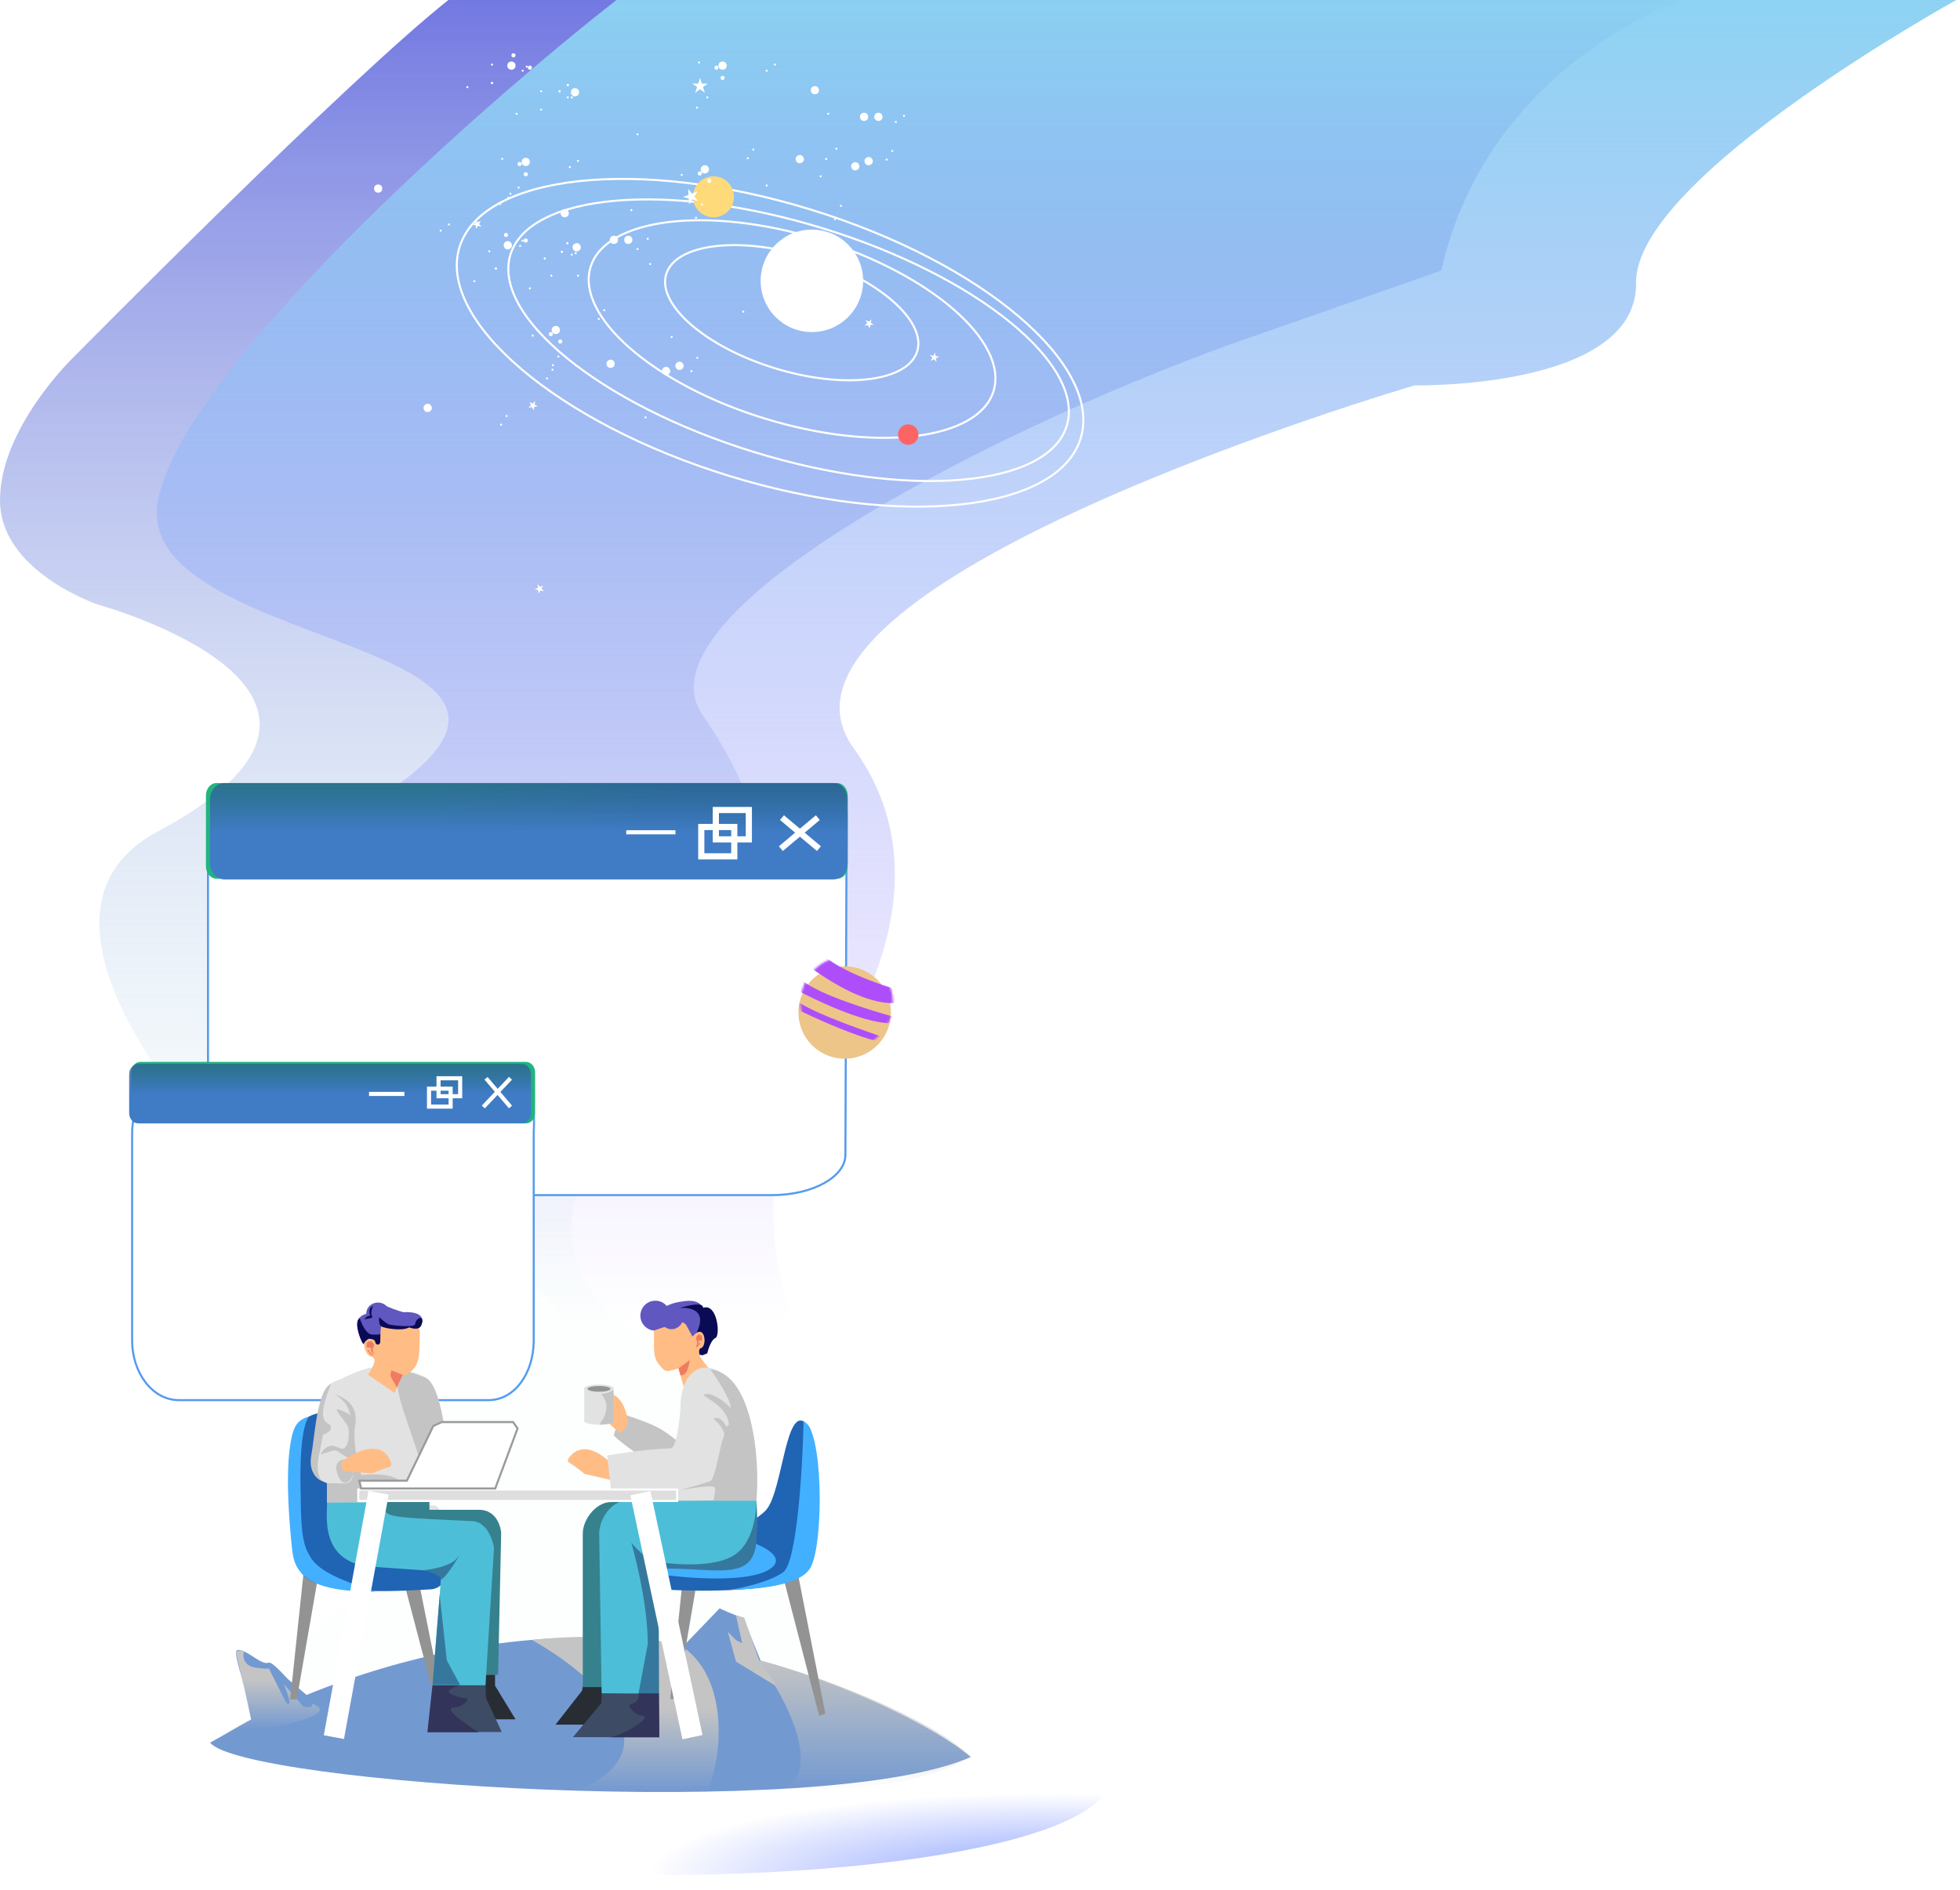 <svg width="956" height="922" viewBox="0 0 956 922" fill="none" xmlns="http://www.w3.org/2000/svg">
<g clip-path="url(#clip0)">
<path d="M176.06 627.175C74.428 541.418 7.882 442.533 76.602 405.816C203.957 337.77 48 295 48 295C48 295 -0 279 2.89401e-09 244C0 209 35.258 174.869 35.258 174.869C35.258 174.869 170.717 37.529 219.97 -1H239.503L628 -1L823 -1C823 -1 726 30 703 132L600 168C479 212 308.879 300.314 342.79 349.002C428.65 472.278 305.856 542.49 305.856 542.49C296.843 549.994 249.528 604.128 305.856 648.614C362.184 693.1 385.798 800.113 403.452 819.999H127.452C134.211 810.565 277.692 712.932 176.06 627.175Z" fill="url(#paint0_linear)"/>
<path d="M77.248 243.084C91.217 178.994 232.305 53.299 301.961 -1H321.493L464.366 -1H956C956 -1 797.316 86 798 138C798.684 190 690 188 690 188C690 188 358.233 285 416.394 365C474.555 445 387.843 540.571 387.843 540.571C378.831 548.048 369.32 604.64 387.843 646.32C406.366 688 398.741 802.184 416.394 822H158.599C165.358 812.6 359.68 710.41 258.053 624.956C156.425 539.503 89.882 440.966 158.599 404.378C337.15 309.311 59.788 323.197 77.248 243.084Z" fill="url(#paint1_linear)"/>
<ellipse rx="256.949" ry="53.965" transform="matrix(1 0.03 -0.043 0.999 284.165 860.247)" fill="url(#paint2_angular)"/>
<ellipse rx="212.33" ry="33.785" transform="matrix(1 0.03 -0.043 0.999 284.521 849.512)" fill="white"/>
<path d="M473.5 857.077C401.5 889.077 117.788 869.915 102.5 850.077C106.448 848.024 118.589 840.714 122.5 838.818L118.965 821.782C116.563 813.709 114.178 805.686 115.5 805.077C119.184 803.379 127.351 812.641 131 811.077C132.355 810.496 136.403 814.817 140.412 819.082L149.5 826.81C174.642 816.63 198.876 809.607 222 805.14C227.85 804.01 233.629 803.043 239.333 802.23C245.476 801.355 251.533 800.659 257.5 800.128C285.057 797.679 310.691 798.778 334 802.23L351 784.577C351 784.577 358.421 788.116 362.5 789.077L371 810.061C411.493 821.315 455.815 841.908 473.5 857.077Z" fill="#7399D1"/>
<path d="M119 805.577C118.333 807.911 118.6 812.777 125 813.577C129.267 814.111 130.807 814.081 131.163 813.903L131 813.577C131.222 813.689 131.341 813.814 131.163 813.903L138.5 828.577C139 829.744 140.2 831.877 141 831.077C141.8 830.277 139.667 824.411 138.5 821.577L148 832.577C149.833 832.911 153.2 833.077 152 831.077C156.333 832.244 160.8 835.677 144 840.077C123 845.577 113 844.077 116.5 842.077C119.3 840.477 121.667 839.077 122.5 838.577L115 805.577C115.833 805.244 117.8 804.777 119 805.577Z" fill="url(#paint3_linear)"/>
<path d="M362 801.577L359 788.077L363 789.077L370.5 810.577L379.5 823.077L359 810.577L355 796.077L359 800.077L362 801.577Z" fill="#C4C4C4"/>
<path d="M378.952 873.19C403.752 868.547 383.542 826.676 369 809.577C409.8 819.977 460.5 842.577 473.5 857.077C438.848 876.064 401.343 871.168 378.952 873.19C377.886 873.389 376.736 873.52 375.5 873.577C376.606 873.425 377.757 873.298 378.952 873.19Z" fill="url(#paint4_linear)"/>
<path d="M281 873.577C332.6 852.777 287 815.5 259.5 800C290.3 796.4 321.667 800.077 331 802.077C355.8 816.877 352.667 856.577 345 874.077C326 874.077 291.833 874.744 281 873.577Z" fill="url(#paint5_linear)"/>
<circle cx="249.452" cy="32" r="2" fill="white"/>
<circle cx="275.452" cy="104" r="2" fill="white"/>
<circle cx="299.452" cy="117" r="2" fill="white"/>
<circle cx="397.452" cy="44" r="2" fill="white"/>
<circle cx="421.452" cy="57" r="2" fill="white"/>
<circle r="0.5" transform="matrix(-1 0 0 1 239.952 40.5)" fill="white"/>
<circle r="0.5" transform="matrix(-1 0 0 1 263.952 53.5)" fill="white"/>
<circle r="0.5" transform="matrix(-1 0 0 1 256.952 32.5)" fill="white"/>
<circle r="0.5" transform="matrix(-1 0 0 1 280.952 45.5)" fill="white"/>
<circle r="0.5" transform="matrix(-1 0 0 1 254.952 34.5)" fill="white"/>
<circle r="0.5" transform="matrix(-1 0 0 1 278.952 47.5)" fill="white"/>
<circle r="0.5" transform="matrix(-1 0 0 1 239.952 31.5)" fill="white"/>
<circle r="0.5" transform="matrix(-1 0 0 1 263.952 44.5)" fill="white"/>
<circle r="0.5" transform="matrix(-1 0 0 1 227.952 42.5)" fill="white"/>
<circle r="0.5" transform="matrix(-1 0 0 1 251.952 55.5)" fill="white"/>
<circle r="0.5" transform="matrix(-1 0 0 1 276.952 41.5)" fill="white"/>
<circle r="0.5" transform="matrix(-1 0 0 1 276.952 47.5)" fill="white"/>
<circle r="0.5" transform="matrix(-1 0 0 1 272.952 44.5)" fill="white"/>
<circle r="1" transform="matrix(-1 0 0 1 250.452 27)" fill="white"/>
<circle r="1" transform="matrix(-1 0 0 1 258.452 33)" fill="white"/>
<circle r="1" transform="matrix(-1 0 0 1 349.452 33)" fill="white"/>
<circle r="1" transform="matrix(-1 0 0 1 253.452 80)" fill="white"/>
<circle r="1" transform="matrix(-1 0 0 1 352.452 38)" fill="white"/>
<circle r="1" transform="matrix(-1 0 0 1 256.452 85)" fill="white"/>
<circle cx="280.452" cy="45" r="2" fill="white"/>
<circle cx="306.452" cy="117" r="2" fill="white"/>
<circle cx="428.452" cy="57" r="2" fill="white"/>
<circle cx="184.452" cy="92" r="2" fill="white"/>
<circle cx="352.452" cy="32" r="2" fill="white"/>
<circle cx="256.452" cy="79" r="2" fill="white"/>
<circle r="0.5" transform="matrix(-1 0 0 1 340.952 30.5)" fill="white"/>
<circle r="0.5" transform="matrix(-1 0 0 1 403.952 55.5)" fill="white"/>
<circle r="0.5" transform="matrix(-1 0 0 1 244.952 77.5)" fill="white"/>
<circle r="0.5" transform="matrix(-1 0 0 1 307.952 102.5)" fill="white"/>
<circle r="0.5" transform="matrix(-1 0 0 1 377.952 31.5)" fill="white"/>
<circle r="0.5" transform="matrix(-1 0 0 1 440.952 56.5)" fill="white"/>
<circle r="0.5" transform="matrix(-1 0 0 1 281.952 78.5)" fill="white"/>
<circle r="0.5" transform="matrix(-1 0 0 1 252.952 91.5)" fill="white"/>
<circle r="0.5" transform="matrix(-1 0 0 1 247.952 96.5)" fill="white"/>
<circle r="0.5" transform="matrix(-1 0 0 1 218.952 109.5)" fill="white"/>
<circle r="0.5" transform="matrix(-1 0 0 1 344.952 103.5)" fill="white"/>
<circle r="0.5" transform="matrix(-1 0 0 1 315.952 116.5)" fill="white"/>
<circle r="0.5" transform="matrix(-1 0 0 1 310.952 121.5)" fill="white"/>
<circle r="0.5" transform="matrix(-1 0 0 1 281.952 134.5)" fill="white"/>
<circle r="0.5" transform="matrix(-1 0 0 1 373.952 34.5)" fill="white"/>
<circle r="0.5" transform="matrix(-1 0 0 1 344.952 47.5)" fill="white"/>
<circle r="0.5" transform="matrix(-1 0 0 1 339.952 52.5)" fill="white"/>
<circle r="0.5" transform="matrix(-1 0 0 1 310.952 65.5)" fill="white"/>
<circle r="0.5" transform="matrix(-1 0 0 1 436.952 59.5)" fill="white"/>
<circle r="0.5" transform="matrix(-1 0 0 1 407.952 72.5)" fill="white"/>
<circle r="0.5" transform="matrix(-1 0 0 1 402.952 77.5)" fill="white"/>
<circle r="0.5" transform="matrix(-1 0 0 1 373.952 90.5)" fill="white"/>
<circle r="0.5" transform="matrix(-1 0 0 1 277.952 81.5)" fill="white"/>
<circle r="0.5" transform="matrix(-1 0 0 1 248.952 94.5)" fill="white"/>
<circle r="0.5" transform="matrix(-1 0 0 1 243.952 99.5)" fill="white"/>
<circle r="0.5" transform="matrix(-1 0 0 1 214.952 112.5)" fill="white"/>
<path d="M341.452 38L342.35 40.764H345.256L342.905 42.472L343.803 45.236L341.452 43.528L339.101 45.236L339.999 42.472L337.648 40.764H340.554L341.452 38Z" fill="white"/>
<path d="M425.095 155.753L424.728 157.482L426.259 158.366L424.501 158.55L424.133 160.279L423.414 158.665L421.656 158.849L422.97 157.666L422.251 156.052L423.782 156.935L425.095 155.753Z" fill="white"/>
<path d="M231.795 107.097L232.973 108.415L234.59 107.703L233.7 109.23L234.878 110.548L233.151 110.174L232.261 111.702L232.083 109.943L230.355 109.569L231.973 108.856L231.795 107.097Z" fill="white"/>
<circle r="0.5" transform="matrix(-1 0 0 1 239.952 40.5)" fill="white"/>
<circle r="0.5" transform="matrix(-1 0 0 1 276.952 41.5)" fill="white"/>
<circle r="0.5" transform="matrix(-1 0 0 1 272.952 44.5)" fill="white"/>
<path d="M376.452 583H138.252C118.452 583 101.452 574.261 101.452 563.446V396.5C101.452 385.685 123.152 384 142.952 384L368.452 384C388.252 384 412.952 385.685 412.952 396.5L412.352 563.446C412.252 574.206 396.252 583 376.452 583Z" fill="white" stroke="#549BEF" stroke-miterlimit="10"/>
<path d="M408.471 428.62H105.529C102.742 428.62 100.452 425.899 100.452 422.586V388.035C100.452 384.722 102.742 382 105.529 382H408.372C411.159 382 413.449 384.722 413.449 388.035V422.468C413.549 425.899 411.259 428.62 408.471 428.62Z" fill="#20B47F"/>
<path d="M407.535 428.62H108.465C105.713 428.62 103.452 425.899 103.452 422.586V388.035C103.452 384.722 105.713 382 108.465 382H407.437C410.189 382 412.449 384.722 412.449 388.035V422.468C412.547 425.899 410.287 428.62 407.535 428.62Z" fill="url(#paint6_linear)"/>
<path d="M406.438 429H109.466C105.614 429 102.452 425.376 102.452 420.959V390.041C102.452 385.624 105.614 382 109.466 382H406.438C410.291 382 413.452 385.624 413.452 390.041V420.959C413.452 425.489 410.291 429 406.438 429Z" fill="url(#paint7_linear)" style="mix-blend-mode:lighten"/>
<path d="M358.152 403.417H342.052V417.734H358.152V403.417Z" stroke="white" stroke-width="3" stroke-miterlimit="10"/>
<path d="M365.252 395.134H349.152V409.451H365.252V395.134Z" stroke="white" stroke-width="3" stroke-miterlimit="10"/>
<line x1="305.452" y1="406" x2="329.452" y2="406" stroke="white" stroke-width="2"/>
<line x1="380.871" y1="413.98" x2="398.9" y2="398.851" stroke="white" stroke-width="3"/>
<line x1="381.416" y1="398.851" x2="399.446" y2="413.979" stroke="white" stroke-width="3"/>
<g filter="url(#filter0_d)">
<path d="M238.335 679H87.163C74.602 679 64.452 665.995 64.452 649.901V548.868C64.452 532.774 74.602 522.169 87.163 522.169H162.749H238.335C250.895 522.169 261.768 516.568 260.323 548.868C260.323 548.868 260.323 633.807 260.323 649.901C260.323 665.995 250.895 679 238.335 679Z" fill="white" stroke="#549BEF" stroke-miterlimit="10"/>
<path d="M256.557 544H68.443C66.002 544 64 541.687 64 538.867V519.133C64 516.313 66.002 514 68.443 514H256.557C258.997 514 261 516.313 261 519.133V538.867C261 541.759 258.997 544 256.557 544Z" fill="#20B47F"/>
<path d="M254.579 544H67.421C64.992 544 63 541.764 63 539.039V519.961C63 517.236 64.992 515 67.421 515H254.579C257.008 515 259 517.236 259 519.961V539.039C259 541.834 257.008 544 254.579 544Z" fill="url(#paint8_linear)" style="mix-blend-mode:lighten"/>
<path d="M237.058 522L249 536" stroke="white" stroke-width="2" stroke-miterlimit="10"/>
<path d="M249.001 522L235.731 536" stroke="white" stroke-width="2" stroke-miterlimit="10"/>
<path d="M180 529.637H197.25" stroke="white" stroke-width="2" stroke-miterlimit="10"/>
<path d="M224.446 522H213.904V530.751H224.446V522Z" stroke="white" stroke-width="2" stroke-miterlimit="10"/>
<path d="M219.797 527.062H209.256V535.814H219.797V527.062Z" stroke="white" stroke-width="2" stroke-miterlimit="10"/>
</g>
<path d="M333.352 767L326.952 828.8H330.152L340.452 768.4L333.352 767Z" fill="#939393"/>
<path d="M381.952 769.101L399.552 837.001L402.552 835.901L389.252 768.101L381.952 769.101Z" fill="#939393"/>
<path d="M394.352 695.6C395.052 696.5 395.552 697.6 395.652 698.8C397.052 708.2 403.452 755.6 393.452 766.7C383.652 777.5 338.852 776.1 327.852 775.6C325.452 775.5 323.152 774.1 322.152 771.9C321.452 770.5 321.252 768.7 322.352 766.7C325.152 761.5 364.852 746.3 373.652 736.6C382.052 727.2 383.252 681.6 394.352 695.6Z" fill="#2064B4"/>
<path d="M374.954 765.745C385.593 759.313 369.446 752.642 360.042 750.111C316.84 748.681 316.517 761.427 321.756 767.979C335.056 769.914 364.314 772.178 374.954 765.745Z" fill="#42B0FF"/>
<path d="M381.952 767C388.752 762.2 391.452 716 391.952 693.5C401.452 696 402 752 395.452 764.5C390.452 774.045 367.285 775.333 355.952 775.5C361.785 774.667 375.152 771.8 381.952 767Z" fill="#42B0FF"/>
<path d="M319.652 649.1C323.683 649.1 326.952 645.832 326.952 641.8C326.952 637.768 323.683 634.5 319.652 634.5C315.62 634.5 312.352 637.768 312.352 641.8C312.352 645.832 315.62 649.1 319.652 649.1Z" fill="#6057C0"/>
<path d="M342.652 638.1C342.652 638.1 341.952 633.7 333.952 634.7C325.952 635.7 326.752 637 319.552 639.1C315.652 640.3 312.252 650.4 333.052 647.2C333.052 647.2 336.252 654.7 338.052 654.4C339.852 654.1 339.652 661.6 339.652 661.6L344.052 660.2C344.052 660.2 344.752 654.7 347.652 653C350.552 651.3 349.552 635.4 342.652 638.1Z" fill="#6057C0"/>
<path d="M338.952 651.688C347.452 636.5 331.952 638 331.452 638C340.952 635.313 342.952 636.334 342.952 638.001C349.952 635.501 351.452 651.688 348.952 652.688C346.952 653.488 345.452 658.022 344.952 660.188L342.452 661.188C340.619 660.355 336.108 656.771 338.952 651.688Z" fill="#0B0A54"/>
<path d="M324.452 647.2L318.952 649C319.252 656.3 318.052 661.5 321.352 665.5C324.752 669.5 324.452 669.5 330.952 667.5L334.052 678.5L346.852 668.8C346.852 668.8 342.152 663.3 341.252 661.4C341.252 661.4 340.452 658 341.752 657.7C345.152 657 344.052 644.6 337.752 652L335.152 647.2C333.352 642.6 326.752 646.1 324.452 647.2Z" fill="#FFBC85"/>
<path d="M336.452 663.5L330.952 667.5L331.952 671C331.952 671 333.952 671 334.952 669C335.952 667 336.452 663.5 336.452 663.5Z" fill="#F07B61"/>
<path d="M327.552 648.4C330.645 648.4 333.152 645.893 333.152 642.8C333.152 639.707 330.645 637.2 327.552 637.2C324.459 637.2 321.952 639.707 321.952 642.8C321.952 645.893 324.459 648.4 327.552 648.4Z" fill="#6057C0"/>
<path d="M342.349 651.706C341.031 650.565 340.289 650.755 339.465 652.657C339.465 654.084 340.701 654.084 339.465 656.938C339.281 657.363 341.113 655.511 340.701 654.56C340.372 653.799 341.113 653.926 341.937 654.084C342.761 654.084 342.349 652.023 342.349 651.706Z" fill="#F07B61"/>
<path d="M341.452 655C341.052 655.667 340.092 657 339.452 657" stroke="#F07B61" stroke-width="0.5"/>
<path d="M299.352 700.2L302.652 689.5C302.652 689.5 317.052 693.7 323.352 697.8C329.652 701.9 335.352 707.2 335.352 707.2L321.252 716.4C321.252 716.4 302.652 704.1 299.352 700.2Z" fill="#C4C4C4"/>
<path d="M306.252 694.399C306.452 693.899 305.052 678.599 294.752 679.799C294.752 679.799 288.952 680.999 290.052 683.099C291.152 685.099 292.952 690.699 292.952 690.699L302.252 699.099C302.252 699.099 305.352 696.999 306.252 694.399Z" fill="#FFBC85"/>
<path d="M299.252 677.2H284.952V693.2H299.252V677.2Z" fill="#E2E2E2"/>
<path d="M300.952 717.1C300.552 716.6 289.652 702.5 280.252 708.4C280.252 708.4 275.252 712.2 277.652 713.5C280.052 714.8 285.152 719 285.152 719L299.452 722.3C299.352 722.3 303.152 719.5 300.952 717.1Z" fill="#FFBC85"/>
<path d="M368.751 732.9H345.101H321.451C323.251 731.9 324.151 730.5 326.951 728.3C316.251 727.3 298.051 726.9 298.051 726.9L296.151 710C296.151 710 312.951 707 326.951 706.5C330.251 707.5 332.051 687.8 331.951 685.5C331.951 673.1 339.651 661.1 353.551 670.5C372.451 683.4 368.751 732.9 368.751 732.9Z" fill="#E2E2E2"/>
<path d="M292.152 679C296.129 679 299.352 678.194 299.352 677.2C299.352 676.206 296.129 675.4 292.152 675.4C288.176 675.4 284.952 676.206 284.952 677.2C284.952 678.194 288.176 679 292.152 679Z" fill="#E2E2E2"/>
<path d="M292.152 678.9C295.245 678.9 297.752 678.273 297.752 677.5C297.752 676.726 295.245 676.1 292.152 676.1C289.059 676.1 286.552 676.726 286.552 677.5C286.552 678.273 289.059 678.9 292.152 678.9Z" fill="#939393"/>
<path d="M292.152 695C296.129 695 299.352 694.194 299.352 693.2C299.352 692.206 296.129 691.4 292.152 691.4C288.176 691.4 284.952 692.206 284.952 693.2C284.952 694.194 288.176 695 292.152 695Z" fill="#E2E2E2"/>
<path d="M312.452 809.7L320.352 841.3H270.952L283.852 824.8L286.652 812.3L312.452 809.7Z" fill="#272D33"/>
<path d="M320.952 815.8L321.552 847.4H279.452L293.252 830.9L294.052 818.5L320.952 815.8Z" fill="#3D4B65"/>
<path d="M366.252 752C364.452 770.1 328.252 763.7 315.652 762.8C311.752 762.5 308.552 766.1 309.152 770.1L316.952 823H284.252V748.3C284.252 747.2 284.352 746.1 284.652 745C286.252 738.6 292.052 732.7 298.052 732.7L350.052 732.2L366.152 732.7C366.252 733.1 367.152 742.7 366.252 752Z" fill="#36818E"/>
<path d="M368.652 752.2C366.952 771 348.552 764.6 325.452 764.8C321.752 764.8 319.352 766.2 321.052 770.3V826.2L293.452 826L292.252 748.4C292.252 747.2 292.352 746.1 292.652 744.9C294.152 738.2 299.552 732.2 305.152 732.2L353.452 732H368.952C368.952 732.4 369.552 742.6 368.652 752.2Z" fill="#4DBED8"/>
<path d="M307.105 831.5C311.905 830.7 311.618 827.167 311.452 826H321.452L321.605 847.5H297.105C302.105 847.5 318.952 837.5 313.452 837C309.052 836.6 306.272 832 307.105 831.5Z" fill="#32345A"/>
<path d="M368.852 752.6C367.152 771.4 348.752 765 325.652 765.2C321.952 765.2 319.552 766.6 321.252 770.7L321.452 826H311.452L315.952 802C315.952 780 307.952 752.6 307.952 752.6C307.952 752.6 315.652 762 321.252 762C321.252 762 345.452 766 357.452 759C369.452 752 368.952 732 368.952 732C368.952 732.4 369.752 743 368.852 752.6Z" fill="#36789D"/>
<path d="M356.452 687C356.452 682.6 349.785 672.5 346.452 668C367.452 670.5 370.785 712.833 368.952 732H347.952C348.285 730.333 349.252 726.7 348.452 725.5C347.652 724.3 336.785 726 331.452 727C335.619 725.833 344.452 723.3 346.452 722.5C348.952 721.5 351.452 703.5 352.952 701C354.152 699 351.452 695 347.952 692C351.152 690.8 352.785 693.5 354.452 696L355.452 695C355.452 695.667 355.704 693.504 354.452 691C350.452 683 339.952 680.5 344.452 680C348.052 679.6 354.619 684.5 356.452 687Z" fill="#C4C4C4"/>
<path d="M293.452 680C297.378 679.611 299.236 678 299.236 678C299.236 678 299.628 692.766 299.236 693.543C298.695 694.614 295.147 694.838 293.348 695C291.549 695.162 294.329 692 294.329 692C298.424 683.414 292.471 680 293.452 680Z" fill="#C4C4C4"/>
<path d="M147.952 768.301L141.552 829.001H144.752L155.052 769.701L147.952 768.301Z" fill="#939393"/>
<path d="M196.652 770.4L214.152 837L217.152 835.9L203.852 769.4L196.652 770.4Z" fill="#939393"/>
<path d="M146.052 694.401C144.852 695.601 143.752 697.701 143.452 699.301C141.952 709.601 138.152 757.401 147.852 768.301C157.452 779.101 199.352 775.801 210.152 775.301C212.552 775.201 215.352 773.701 216.352 771.501C217.052 770.101 217.452 764.801 216.352 762.701C213.652 757.501 158.952 761.701 162.652 749.301C182.652 682.601 156.052 684.301 146.052 694.401Z" fill="#2064B4"/>
<path d="M182.952 776.5C153.452 776.5 143.97 769.47 142.561 756.63C141.204 744.265 138.415 713.62 142.901 698.609C144.377 693.668 147.174 692.06 150.703 691C145.452 698 146.632 727.619 146.632 727.619C146.757 740.851 147.004 749.373 149.335 755.56C150.085 757.262 150.983 758.943 152.054 760.568C156.794 766.868 165.784 770.594 182.952 776.5Z" fill="#42B0FF"/>
<path d="M209.052 773.7L172.952 771.5C168.552 771.5 160.452 765.9 160.452 761.5C160.452 757.1 161.852 757.7 166.252 757.7H208.952C213.352 757.7 216.952 761.3 216.952 765.7C217.052 770.1 213.452 773.7 209.052 773.7Z" fill="#2064B4"/>
<path d="M160.552 719.6C159.252 731.3 157.752 766.9 189.252 762.3C189.452 762.3 189.552 762.3 189.752 762.3H205.652C206.852 762.3 200.152 761.7 200.852 760.6L214.152 740.9C215.952 738.2 214.252 734.4 211.152 734.3C209.052 734.2 206.652 734.9 206.652 732.7L199.152 720C199.152 717.7 205.752 716 203.652 716H164.352C162.352 716 160.752 717.5 160.552 719.6Z" fill="#E2E2E2"/>
<path d="M191.79 738.792C184.266 745.087 184.768 758.639 207.639 762.359H221.783C221.783 762.359 225.595 766.073 225.294 771.51C224.993 776.947 227.453 817 227.453 817H242.953L244.453 747.663C244.453 747.663 243.651 736.312 233.319 736.502H198.109C195.702 736.598 193.495 737.361 191.79 738.792Z" fill="#36818E"/>
<path d="M218.452 817L212.152 838.7H251.452L241.452 822.3V817H218.452Z" fill="#272D33"/>
<path d="M212.253 813.3L208.853 844.9H244.753L237.053 828.4L236.553 813L212.253 813.3Z" fill="#3D4B65"/>
<path d="M218.953 825.5C218.153 824.3 222.286 822.667 224.453 822H210.953L208.453 845H233.453C227.286 841.167 216.153 833.4 220.953 833C226.953 832.5 228.953 828.5 227.453 828.5C225.953 828.5 219.953 827 218.953 825.5Z" fill="#32345A"/>
<path d="M183.353 764.4L211.753 766.4C211.753 766.4 215.253 764.1 215.053 770C214.753 775.9 210.953 822.1 210.953 822.1H236.808L240.953 755.1C240.953 755.1 239.053 741.7 229.453 742L208.953 740.993V732.973L159.453 732.8C160.153 736.2 154.053 763.6 183.353 764.4Z" fill="#4DBED8"/>
<path d="M187.486 735.328C187.997 731.546 189.529 732.019 189.529 732.019H209.453V741C209.453 741 199.747 740.527 196.17 740.055C192.594 739.582 186.975 739.109 187.486 735.328Z" fill="#36818E"/>
<path d="M181.452 667.1C182.052 666.8 175.552 668 166.452 672.6C164.74 673.474 162.31 673.64 160.452 676C156.996 680.391 154.209 690.095 152.452 710C151.652 719.1 152.352 725.5 178.252 726C204.152 726.6 215.953 726 215.953 726C215.953 726 219.752 687.7 210.052 674.1C208.252 671.6 202.852 669.6 200.352 669.3C183.952 667.2 181.452 667.1 181.452 667.1Z" fill="#E2E2E2"/>
<path d="M193.952 676.001C193.756 665.001 202.452 670.501 207.452 672.001C215.452 676.001 218.452 705.001 218.952 719.001H205.452C208.252 716.601 194.119 685.334 193.952 676.001Z" fill="#C4C4C4"/>
<path d="M193.952 732.5C193.952 732.5 176.452 732.5 159.452 733V723.5C169.952 723.5 170.452 724.7 172.452 719.5L169.952 711C168.785 707 170.952 703 172.952 695.5C172.668 700.689 173.063 708.164 174.819 715C175.216 716.544 176.225 719.5 176.225 719.5C205.952 717 193.952 732.5 193.952 732.5Z" fill="#C4C4C4"/>
<path d="M202.952 643L204.752 649.4C204.452 656.5 205.252 663.6 201.952 667.5C198.552 671.4 197.052 670.8 196.152 670.8L192.452 679.5L179.552 670.6C179.552 670.6 183.652 664.7 182.452 662.7C182.452 662.7 182.152 662 180.852 661.7C177.452 661 174.152 648.2 185.052 654.3L184.752 644.2L202.952 643Z" fill="#FFBC85"/>
<path d="M190.952 668.5L196.452 670.692L193.452 677C191.697 672.246 189.587 672.337 190.952 668.5Z" fill="#F07B61"/>
<path d="M178.952 655C180.552 653.8 181.452 654 182.452 656C182.452 657.5 180.952 657.5 182.452 660.5C182.676 660.948 180.452 659 180.952 658C181.352 657.2 180.452 657.334 179.452 657.5C178.452 657.5 178.952 655.334 178.952 655Z" fill="#F07B61"/>
<path d="M179.452 658.5C179.952 659.333 181.152 661 181.952 661" stroke="#F07B61" stroke-width="0.5"/>
<path d="M185.952 646.801C185.952 646.801 196.052 649.301 199.752 647.401C199.752 647.401 204.152 649.501 205.452 646.401C205.452 646.401 209.252 639.501 196.652 640.101C196.652 640.101 192.352 638.901 189.052 637.401C185.752 635.801 181.552 638.901 181.952 640.501C181.952 640.501 168.952 639.901 176.752 653.301L177.652 654.501C177.652 654.501 179.152 652.801 180.952 653.001C180.952 653.001 183.152 652.801 183.352 655.601C183.352 655.601 185.652 656.401 185.552 652.701C185.452 649.001 185.952 646.801 185.952 646.801Z" fill="#6057C0"/>
<path d="M184.352 646C187.5 646 190.052 643.628 190.052 640.7C190.052 637.773 187.5 635.4 184.352 635.4C181.204 635.4 178.652 637.773 178.652 640.7C178.652 643.628 181.204 646 184.352 646Z" fill="#6057C0"/>
<path d="M185.952 647C184.752 646.2 184.785 643.5 184.952 642.5C185.952 643.5 188.11 645.329 189.452 646C190.452 646.5 202.155 647.778 202.452 646C202.952 643 205.098 642.646 205.452 643C205.952 643.5 206.452 644 205.452 646.5C204.452 649 201.118 648 199.452 647.5C196.452 649.5 187.452 648 185.952 647Z" fill="#0B0A54"/>
<path d="M164.952 720.001C162.152 713.601 166.119 711.667 168.452 712.001L172.452 719.001C171.452 722.001 167.752 726.401 164.952 720.001Z" fill="#C4C4C4"/>
<path d="M167.553 712.3C168.053 712 181.953 701.6 188.953 710C188.953 710 192.453 715.1 189.953 715.6C187.453 716.2 181.553 718.7 181.553 718.7L167.553 717.7C167.553 717.8 164.853 714 167.553 712.3Z" fill="#FFBC85"/>
<path d="M181.952 637C181.452 638.167 180.652 640.8 181.452 642C182.35 643.346 178.415 643.082 177.598 643.736C177.541 643.831 177.492 643.92 177.452 644C177.452 643.897 177.505 643.811 177.598 643.736C178.02 643.034 178.896 642 179.952 642C181.452 642 178.452 639 181.952 637Z" fill="#0B0A54"/>
<path d="M181.476 651C178.793 651 176.453 646.167 175.453 643C171.953 645 176.976 657 177.476 655.5C177.876 654.3 179.31 653.333 179.976 653C183.953 653.5 182.476 654.5 183.476 655.5C184.476 656.5 185.476 655.5 185.476 654.5C185.476 653.7 185.453 652.5 185.453 650.5C184.953 651.333 183.953 651 181.476 651Z" fill="#0B0A54"/>
<path d="M159.413 693.941C154.978 691.344 159.565 680.231 161.413 675C154.638 678.247 153.638 699.894 151.79 710.176C150.311 718.402 155.399 722.32 157.452 722.5C154.003 720.335 154.843 711.8 155.869 708.553L157.565 699.894C160.029 698.992 163.848 696.539 159.413 693.941Z" fill="#C4C4C4"/>
<path d="M170.952 690.5C169.573 684 165.619 681.667 162.952 680C181.952 686.5 169.452 702 169.952 710.5C170.058 712.3 164.952 707.5 163.452 707.5C162.187 707.5 159.619 708.5 156.452 709.5C156.619 708.667 157.652 706.7 160.452 705.5C163.252 704.3 165.952 707.5 167.952 706.5C170.952 703.5 169.952 697.7 169.952 696.5C169.952 695 161.952 686.5 164.952 687.5C167.352 688.3 169.785 689.333 170.952 690.5Z" fill="#C4C4C4"/>
<path d="M222.952 760C220.152 764 210.119 765.667 206.452 766C211.952 767.5 215.452 769 214.952 770.5C217.452 770.5 226.452 755 222.952 760Z" fill="#36789D"/>
<path d="M217.952 810L214.452 778L210.952 822H224.452L217.952 810Z" fill="#36789D"/>
<path d="M174.753 726.601H330.253V732.201H174.753V726.601Z" fill="#DEDEDE" stroke="white"/>
<path d="M312.353 728.4L337.753 847.4" stroke="white" stroke-width="10" stroke-miterlimit="10"/>
<path d="M184.653 728.2L162.853 847.4" stroke="white" stroke-width="10" stroke-miterlimit="10"/>
<path d="M215.453 693.7H250.253L252.453 696.8L241.553 726.1H176.153L175.253 722.3H198.453L211.353 695.6L215.453 693.7Z" fill="white" stroke="#9B9B9B" stroke-miterlimit="10"/>
<g filter="url(#filter1_d)">
<circle cx="411.993" cy="489.905" r="22.561" transform="rotate(45.791 411.993 489.905)" fill="#EDC589"/>
</g>
<mask id="mask0" mask-type="alpha" maskUnits="userSpaceOnUse" x="390" y="466" width="46" height="46">
<ellipse cx="412.992" cy="489.073" rx="22.561" ry="22.561" transform="rotate(28.668 412.992 489.073)" fill="#85C2A9"/>
</mask>
<g mask="url(#mask0)">
<path d="M398.963 463.154C405.273 472.245 429.96 480.794 441.516 483.932L443.98 487.768C423.897 495.996 392.271 469.724 385.641 464.636C385.065 464.487 384.646 464.256 384.441 463.924C384.248 463.609 384.684 463.902 385.641 464.636C388.526 465.38 395.355 464.062 398.963 463.154Z" fill="#AE4EFA"/>
<path d="M392.055 478.828C400.128 485.27 424.931 493.034 436.323 496.11L439.548 498.81C423.183 502.296 387.563 482.461 380.201 478.574C379.635 478.425 379.193 478.238 378.922 478.005C378.665 477.784 379.139 478.013 380.201 478.574C383.036 479.316 388.972 479.086 392.055 478.828Z" fill="#AE4EFA"/>
<path d="M390.552 489.493C399.017 495.004 423.476 503.585 434.647 507.186L438.045 509.476C423.014 509.791 386.771 491.438 379.307 487.792C378.753 487.616 378.31 487.429 378.024 487.232C377.752 487.046 378.23 487.266 379.307 487.792C382.084 488.672 387.669 489.276 390.552 489.493Z" fill="#AE4EFA"/>
</g>
<g filter="url(#filter2_d)">
<circle cx="396" cy="133" r="25" fill="white"/>
</g>
<path d="M527.085 213.863C524.353 222.734 517.564 229.938 507.543 235.354C497.518 240.771 484.289 244.38 468.757 246.059C437.695 249.419 397.521 245.054 355.608 232.146C313.696 219.238 278.026 200.245 254.236 179.993C242.34 169.866 233.434 159.44 228.194 149.322C222.955 139.206 221.395 129.43 224.127 120.56C226.859 111.689 233.649 104.484 243.67 99.069C253.695 93.651 266.923 90.043 282.455 88.363C313.517 85.004 353.692 89.368 395.605 102.277C437.517 115.185 473.187 134.177 496.977 154.43C508.873 164.557 517.779 174.982 523.019 185.101C528.258 195.216 529.817 204.992 527.085 213.863Z" stroke="white"/>
<path d="M484.607 190.776C482.779 196.709 478.336 201.569 471.792 205.262C465.245 208.956 456.62 211.467 446.497 212.7C426.254 215.166 400.118 212.511 372.899 204.129C345.681 195.746 322.579 183.237 307.231 169.809C299.556 163.095 293.837 156.167 290.503 149.43C287.17 142.695 286.231 136.178 288.058 130.244C289.886 124.31 294.329 119.451 300.873 115.758C307.42 112.063 316.045 109.553 326.168 108.32C346.411 105.854 372.548 108.508 399.766 116.891C426.985 125.273 450.086 137.783 465.435 151.21C473.109 157.924 478.828 164.852 482.162 171.59C485.495 178.325 486.434 184.842 484.607 190.776Z" stroke="white"/>
<path d="M520.3 207.744C518.013 215.171 512.098 221.147 503.258 225.571C494.417 229.996 482.69 232.845 468.876 234.028C441.25 236.393 405.384 232.084 367.835 220.52C330.286 208.956 298.21 192.34 276.701 174.843C265.946 166.094 257.854 157.141 253.034 148.508C248.214 139.878 246.687 131.609 248.974 124.182C251.261 116.755 257.176 110.779 266.016 106.355C274.857 101.93 286.584 99.081 300.398 97.898C328.024 95.533 363.891 99.842 401.439 111.406C438.988 122.97 471.065 139.585 492.573 157.083C503.328 165.832 511.42 174.785 516.241 183.418C521.06 192.048 522.588 200.317 520.3 207.744Z" stroke="white"/>
<g filter="url(#filter3_f)">
<circle cx="348" cy="96" r="10" fill="#FFDA7B"/>
</g>
<path d="M447.367 171.388C446.243 175.037 443.508 178.038 439.45 180.328C435.389 182.62 430.027 184.183 423.72 184.951C411.108 186.488 394.81 184.835 377.828 179.605C360.846 174.375 346.442 166.573 336.879 158.207C332.097 154.023 328.544 149.715 326.476 145.535C324.409 141.359 323.837 137.339 324.96 133.69C326.084 130.042 328.819 127.04 332.877 124.75C336.938 122.459 342.3 120.896 348.607 120.127C361.219 118.591 377.517 120.244 394.499 125.474C411.481 130.704 425.885 138.506 435.448 146.872C440.23 151.055 443.783 155.364 445.851 159.544C447.918 163.72 448.491 167.74 447.367 171.388Z" stroke="white"/>
<path d="M262.227 284.981L263.404 286.299L265.022 285.587L264.132 287.114L265.31 288.432L263.582 288.058L262.692 289.585L262.514 287.827L260.787 287.452L262.404 286.74L262.227 284.981Z" fill="white"/>
<g filter="url(#filter4_f)">
<circle cx="443" cy="212" r="5" fill="#FF6464"/>
</g>
<circle cx="247.676" cy="119.64" r="2" transform="rotate(-21.075 247.676 119.64)" fill="white"/>
<circle cx="297.828" cy="177.475" r="2" transform="rotate(-21.075 297.828 177.475)" fill="white"/>
<circle cx="324.897" cy="180.975" r="2" transform="rotate(-21.075 324.897 180.975)" fill="white"/>
<circle cx="390.091" cy="77.618" r="2" transform="rotate(-21.075 390.091 77.618)" fill="white"/>
<circle cx="417.161" cy="81.118" r="2" transform="rotate(-21.075 417.161 81.118)" fill="white"/>
<circle r="0.5" transform="matrix(-0.933 0.36 0.36 0.933 241.868 130.988)" fill="white"/>
<circle r="0.5" transform="matrix(-0.933 0.36 0.36 0.933 268.937 134.488)" fill="white"/>
<circle r="0.5" transform="matrix(-0.933 0.36 0.36 0.933 254.854 117.41)" fill="white"/>
<circle r="0.5" transform="matrix(-0.933 0.36 0.36 0.933 281.923 120.91)" fill="white"/>
<circle r="0.5" transform="matrix(-0.933 0.36 0.36 0.933 253.707 119.996)" fill="white"/>
<circle r="0.5" transform="matrix(-0.933 0.36 0.36 0.933 280.777 123.496)" fill="white"/>
<circle r="0.5" transform="matrix(-0.933 0.36 0.36 0.933 238.631 122.59)" fill="white"/>
<circle r="0.5" transform="matrix(-0.933 0.36 0.36 0.933 265.701 126.091)" fill="white"/>
<circle r="0.5" transform="matrix(-0.933 0.36 0.36 0.933 231.39 137.17)" fill="white"/>
<circle r="0.5" transform="matrix(-0.933 0.36 0.36 0.933 258.459 140.67)" fill="white"/>
<circle r="0.5" transform="matrix(-0.933 0.36 0.36 0.933 276.752 118.616)" fill="white"/>
<circle r="0.5" transform="matrix(-0.933 0.36 0.36 0.933 278.911 124.215)" fill="white"/>
<circle r="0.5" transform="matrix(-0.933 0.36 0.36 0.933 274.099 122.854)" fill="white"/>
<circle r="1" transform="matrix(-0.933 0.36 0.36 0.933 246.811 114.616)" fill="white"/>
<circle r="1" transform="matrix(-0.933 0.36 0.36 0.933 256.433 117.338)" fill="white"/>
<circle r="1" transform="matrix(-0.933 0.36 0.36 0.933 341.346 84.614)" fill="white"/>
<circle r="1" transform="matrix(-0.933 0.36 0.36 0.933 268.669 162.992)" fill="white"/>
<circle r="1" transform="matrix(-0.933 0.36 0.36 0.933 345.944 88.201)" fill="white"/>
<circle r="1" transform="matrix(-0.933 0.36 0.36 0.933 273.266 166.578)" fill="white"/>
<circle cx="281.277" cy="120.624" r="2" transform="rotate(-21.075 281.277 120.624)" fill="white"/>
<circle cx="331.428" cy="178.458" r="2" transform="rotate(-21.075 331.428 178.458)" fill="white"/>
<circle cx="423.692" cy="78.601" r="2" transform="rotate(-21.075 423.692 78.601)" fill="white"/>
<circle cx="208.599" cy="199.001" r="2" transform="rotate(-21.075 208.599 199.001)" fill="white"/>
<circle cx="343.786" cy="82.602" r="2" transform="rotate(-21.075 343.786 82.602)" fill="white"/>
<circle cx="271.109" cy="160.979" r="2" transform="rotate(-21.075 271.109 160.979)" fill="white"/>
<circle r="0.5" transform="matrix(-0.933 0.36 0.36 0.933 332.516 85.338)" fill="white"/>
<circle r="0.5" transform="matrix(-0.933 0.36 0.36 0.933 400.291 86.012)" fill="white"/>
<circle r="0.5" transform="matrix(-0.933 0.36 0.36 0.933 259.838 163.716)" fill="white"/>
<circle r="0.5" transform="matrix(-0.933 0.36 0.36 0.933 327.614 164.389)" fill="white"/>
<circle r="0.5" transform="matrix(-0.933 0.36 0.36 0.933 367.401 72.966)" fill="white"/>
<circle r="0.5" transform="matrix(-0.933 0.36 0.36 0.933 435.176 73.639)" fill="white"/>
<circle r="0.5" transform="matrix(-0.933 0.36 0.36 0.933 294.723 151.344)" fill="white"/>
<circle r="0.5" transform="matrix(-0.933 0.36 0.36 0.933 272.337 173.902)" fill="white"/>
<circle r="0.5" transform="matrix(-0.933 0.36 0.36 0.933 269.47 180.365)" fill="white"/>
<circle r="0.5" transform="matrix(-0.933 0.36 0.36 0.933 247.084 202.924)" fill="white"/>
<circle r="0.5" transform="matrix(-0.933 0.36 0.36 0.933 362.498 152.016)" fill="white"/>
<circle r="0.5" transform="matrix(-0.933 0.36 0.36 0.933 340.114 174.575)" fill="white"/>
<circle r="0.5" transform="matrix(-0.933 0.36 0.36 0.933 337.245 181.039)" fill="white"/>
<circle r="0.5" transform="matrix(-0.933 0.36 0.36 0.933 314.861 203.598)" fill="white"/>
<circle r="0.5" transform="matrix(-0.933 0.36 0.36 0.933 364.746 77.204)" fill="white"/>
<circle r="0.5" transform="matrix(-0.933 0.36 0.36 0.933 342.362 99.763)" fill="white"/>
<circle r="0.5" transform="matrix(-0.933 0.36 0.36 0.933 339.494 106.226)" fill="white"/>
<circle r="0.5" transform="matrix(-0.933 0.36 0.36 0.933 317.109 128.785)" fill="white"/>
<circle r="0.5" transform="matrix(-0.933 0.36 0.36 0.933 432.523 77.877)" fill="white"/>
<circle r="0.5" transform="matrix(-0.933 0.36 0.36 0.933 410.137 100.435)" fill="white"/>
<circle r="0.5" transform="matrix(-0.933 0.36 0.36 0.933 407.27 106.899)" fill="white"/>
<circle r="0.5" transform="matrix(-0.933 0.36 0.36 0.933 384.884 129.458)" fill="white"/>
<circle r="0.5" transform="matrix(-0.933 0.36 0.36 0.933 292.07 155.581)" fill="white"/>
<circle r="0.5" transform="matrix(-0.933 0.36 0.36 0.933 269.684 178.14)" fill="white"/>
<circle r="0.5" transform="matrix(-0.933 0.36 0.36 0.933 266.817 184.603)" fill="white"/>
<circle r="0.5" transform="matrix(-0.933 0.36 0.36 0.933 244.431 207.162)" fill="white"/>
<path d="M335.68 92.156L337.512 94.412L340.223 93.367L338.644 95.807L340.476 98.063L337.667 97.314L336.088 99.754L335.932 96.852L333.124 96.103L335.836 95.058L335.68 92.156Z" fill="white"/>
<path d="M456.071 171.955L456.349 173.7L458.096 173.974L456.522 174.779L456.801 176.525L455.549 175.276L453.975 176.081L454.775 174.505L453.524 173.256L455.27 173.531L456.071 171.955Z" fill="white"/>
<path d="M258.204 196.064L259.777 196.871L261.03 195.624L260.749 197.369L262.322 198.176L260.576 198.448L260.295 200.193L259.496 198.616L257.75 198.888L259.003 197.641L258.204 196.064Z" fill="white"/>
<circle r="0.5" transform="matrix(-0.933 0.36 0.36 0.933 241.868 130.988)" fill="white"/>
<circle r="0.5" transform="matrix(-0.933 0.36 0.36 0.933 276.752 118.616)" fill="white"/>
<circle r="0.5" transform="matrix(-0.933 0.36 0.36 0.933 274.099 122.854)" fill="white"/>
</g>
<defs>
<filter id="filter0_d" x="59" y="514" width="206" height="173.5" filterUnits="userSpaceOnUse" color-interpolation-filters="sRGB">
<feFlood flood-opacity="0" result="BackgroundImageFix"/>
<feColorMatrix in="SourceAlpha" type="matrix" values="0 0 0 0 0 0 0 0 0 0 0 0 0 0 0 0 0 0 127 0"/>
<feOffset dy="4"/>
<feGaussianBlur stdDeviation="2"/>
<feColorMatrix type="matrix" values="0 0 0 0 0 0 0 0 0 0 0 0 0 0 0 0 0 0 0.25 0"/>
<feBlend mode="normal" in2="BackgroundImageFix" result="effect1_dropShadow"/>
<feBlend mode="normal" in="SourceGraphic" in2="effect1_dropShadow" result="shape"/>
</filter>
<filter id="filter1_d" x="376.091" y="458.003" width="71.805" height="71.805" filterUnits="userSpaceOnUse" color-interpolation-filters="sRGB">
<feFlood flood-opacity="0" result="BackgroundImageFix"/>
<feColorMatrix in="SourceAlpha" type="matrix" values="0 0 0 0 0 0 0 0 0 0 0 0 0 0 0 0 0 0 127 0"/>
<feOffset dy="4"/>
<feGaussianBlur stdDeviation="2"/>
<feColorMatrix type="matrix" values="0 0 0 0 0 0 0 0 0 0 0 0 0 0 0 0 0 0 0.25 0"/>
<feBlend mode="normal" in2="BackgroundImageFix" result="effect1_dropShadow"/>
<feBlend mode="normal" in="SourceGraphic" in2="effect1_dropShadow" result="shape"/>
</filter>
<filter id="filter2_d" x="367" y="108" width="58" height="58" filterUnits="userSpaceOnUse" color-interpolation-filters="sRGB">
<feFlood flood-opacity="0" result="BackgroundImageFix"/>
<feColorMatrix in="SourceAlpha" type="matrix" values="0 0 0 0 0 0 0 0 0 0 0 0 0 0 0 0 0 0 127 0"/>
<feOffset dy="4"/>
<feGaussianBlur stdDeviation="2"/>
<feColorMatrix type="matrix" values="0 0 0 0 0 0 0 0 0 0 0 0 0 0 0 0 0 0 0.25 0"/>
<feBlend mode="normal" in2="BackgroundImageFix" result="effect1_dropShadow"/>
<feBlend mode="normal" in="SourceGraphic" in2="effect1_dropShadow" result="shape"/>
</filter>
<filter id="filter3_f" x="334" y="82" width="28" height="28" filterUnits="userSpaceOnUse" color-interpolation-filters="sRGB">
<feFlood flood-opacity="0" result="BackgroundImageFix"/>
<feBlend mode="normal" in="SourceGraphic" in2="BackgroundImageFix" result="shape"/>
<feGaussianBlur stdDeviation="2" result="effect1_foregroundBlur"/>
</filter>
<filter id="filter4_f" x="434" y="203" width="18" height="18" filterUnits="userSpaceOnUse" color-interpolation-filters="sRGB">
<feFlood flood-opacity="0" result="BackgroundImageFix"/>
<feBlend mode="normal" in="SourceGraphic" in2="BackgroundImageFix" result="shape"/>
<feGaussianBlur stdDeviation="2" result="effect1_foregroundBlur"/>
</filter>
<linearGradient id="paint0_linear" x1="335.004" y1="-11.36" x2="335.004" y2="644.293" gradientUnits="userSpaceOnUse">
<stop offset="0" stop-color="#6E74E0"/>
<stop offset="1" stop-color="#E7FFF3" stop-opacity="0.12"/>
</linearGradient>
<linearGradient id="paint1_linear" x1="489.299" y1="-11.385" x2="489.299" y2="645.867" gradientUnits="userSpaceOnUse">
<stop offset="0" stop-color="#8BD3F2"/>
<stop offset="1" stop-color="#AF89FF" stop-opacity="0"/>
</linearGradient>
<radialGradient id="paint2_angular" cx="0" cy="0" r="1" gradientUnits="userSpaceOnUse" gradientTransform="translate(256.949 53.965) rotate(90) scale(53.965 256.949)">
<stop offset="0.151" stop-color="#8CA5FF"/>
<stop offset="0.865" stop-color="#8C9FFF" stop-opacity="0"/>
</radialGradient>
<linearGradient id="paint3_linear" x1="135.491" y1="805.136" x2="135.491" y2="843.893" gradientUnits="userSpaceOnUse">
<stop offset="0.365" stop-color="#C4C4C4"/>
<stop offset="1" stop-color="#C4C4C4" stop-opacity="0"/>
</linearGradient>
<linearGradient id="paint4_linear" x1="421.25" y1="809.577" x2="421.25" y2="873.577" gradientUnits="userSpaceOnUse">
<stop stop-color="#C4C4C4"/>
<stop offset="1" stop-color="#C4C4C4" stop-opacity="0"/>
</linearGradient>
<linearGradient id="paint5_linear" x1="307.516" y1="798.922" x2="307.516" y2="874.267" gradientUnits="userSpaceOnUse">
<stop offset="0.458" stop-color="#C4C4C4"/>
<stop offset="1" stop-color="#C4C4C4" stop-opacity="0"/>
</linearGradient>
<linearGradient id="paint6_linear" x1="148.864" y1="415.5" x2="332.981" y2="414.525" gradientUnits="userSpaceOnUse">
<stop offset="0.349" stop-color="#2063B2" stop-opacity="0"/>
<stop offset="1" stop-color="#2064B4" stop-opacity="0.55"/>
</linearGradient>
<linearGradient id="paint7_linear" x1="257.952" y1="405.783" x2="257.952" y2="314.048" gradientUnits="userSpaceOnUse">
<stop stop-color="#3F7CC5"/>
<stop offset="1" stop-opacity="0"/>
</linearGradient>
<linearGradient id="paint8_linear" x1="161" y1="529.675" x2="161" y2="473.072" gradientUnits="userSpaceOnUse">
<stop stop-color="#3F7CC5"/>
<stop offset="1" stop-opacity="0"/>
</linearGradient>
<clipPath id="clip0">
<rect width="956" height="922" fill="white"/>
</clipPath>
</defs>
</svg>
